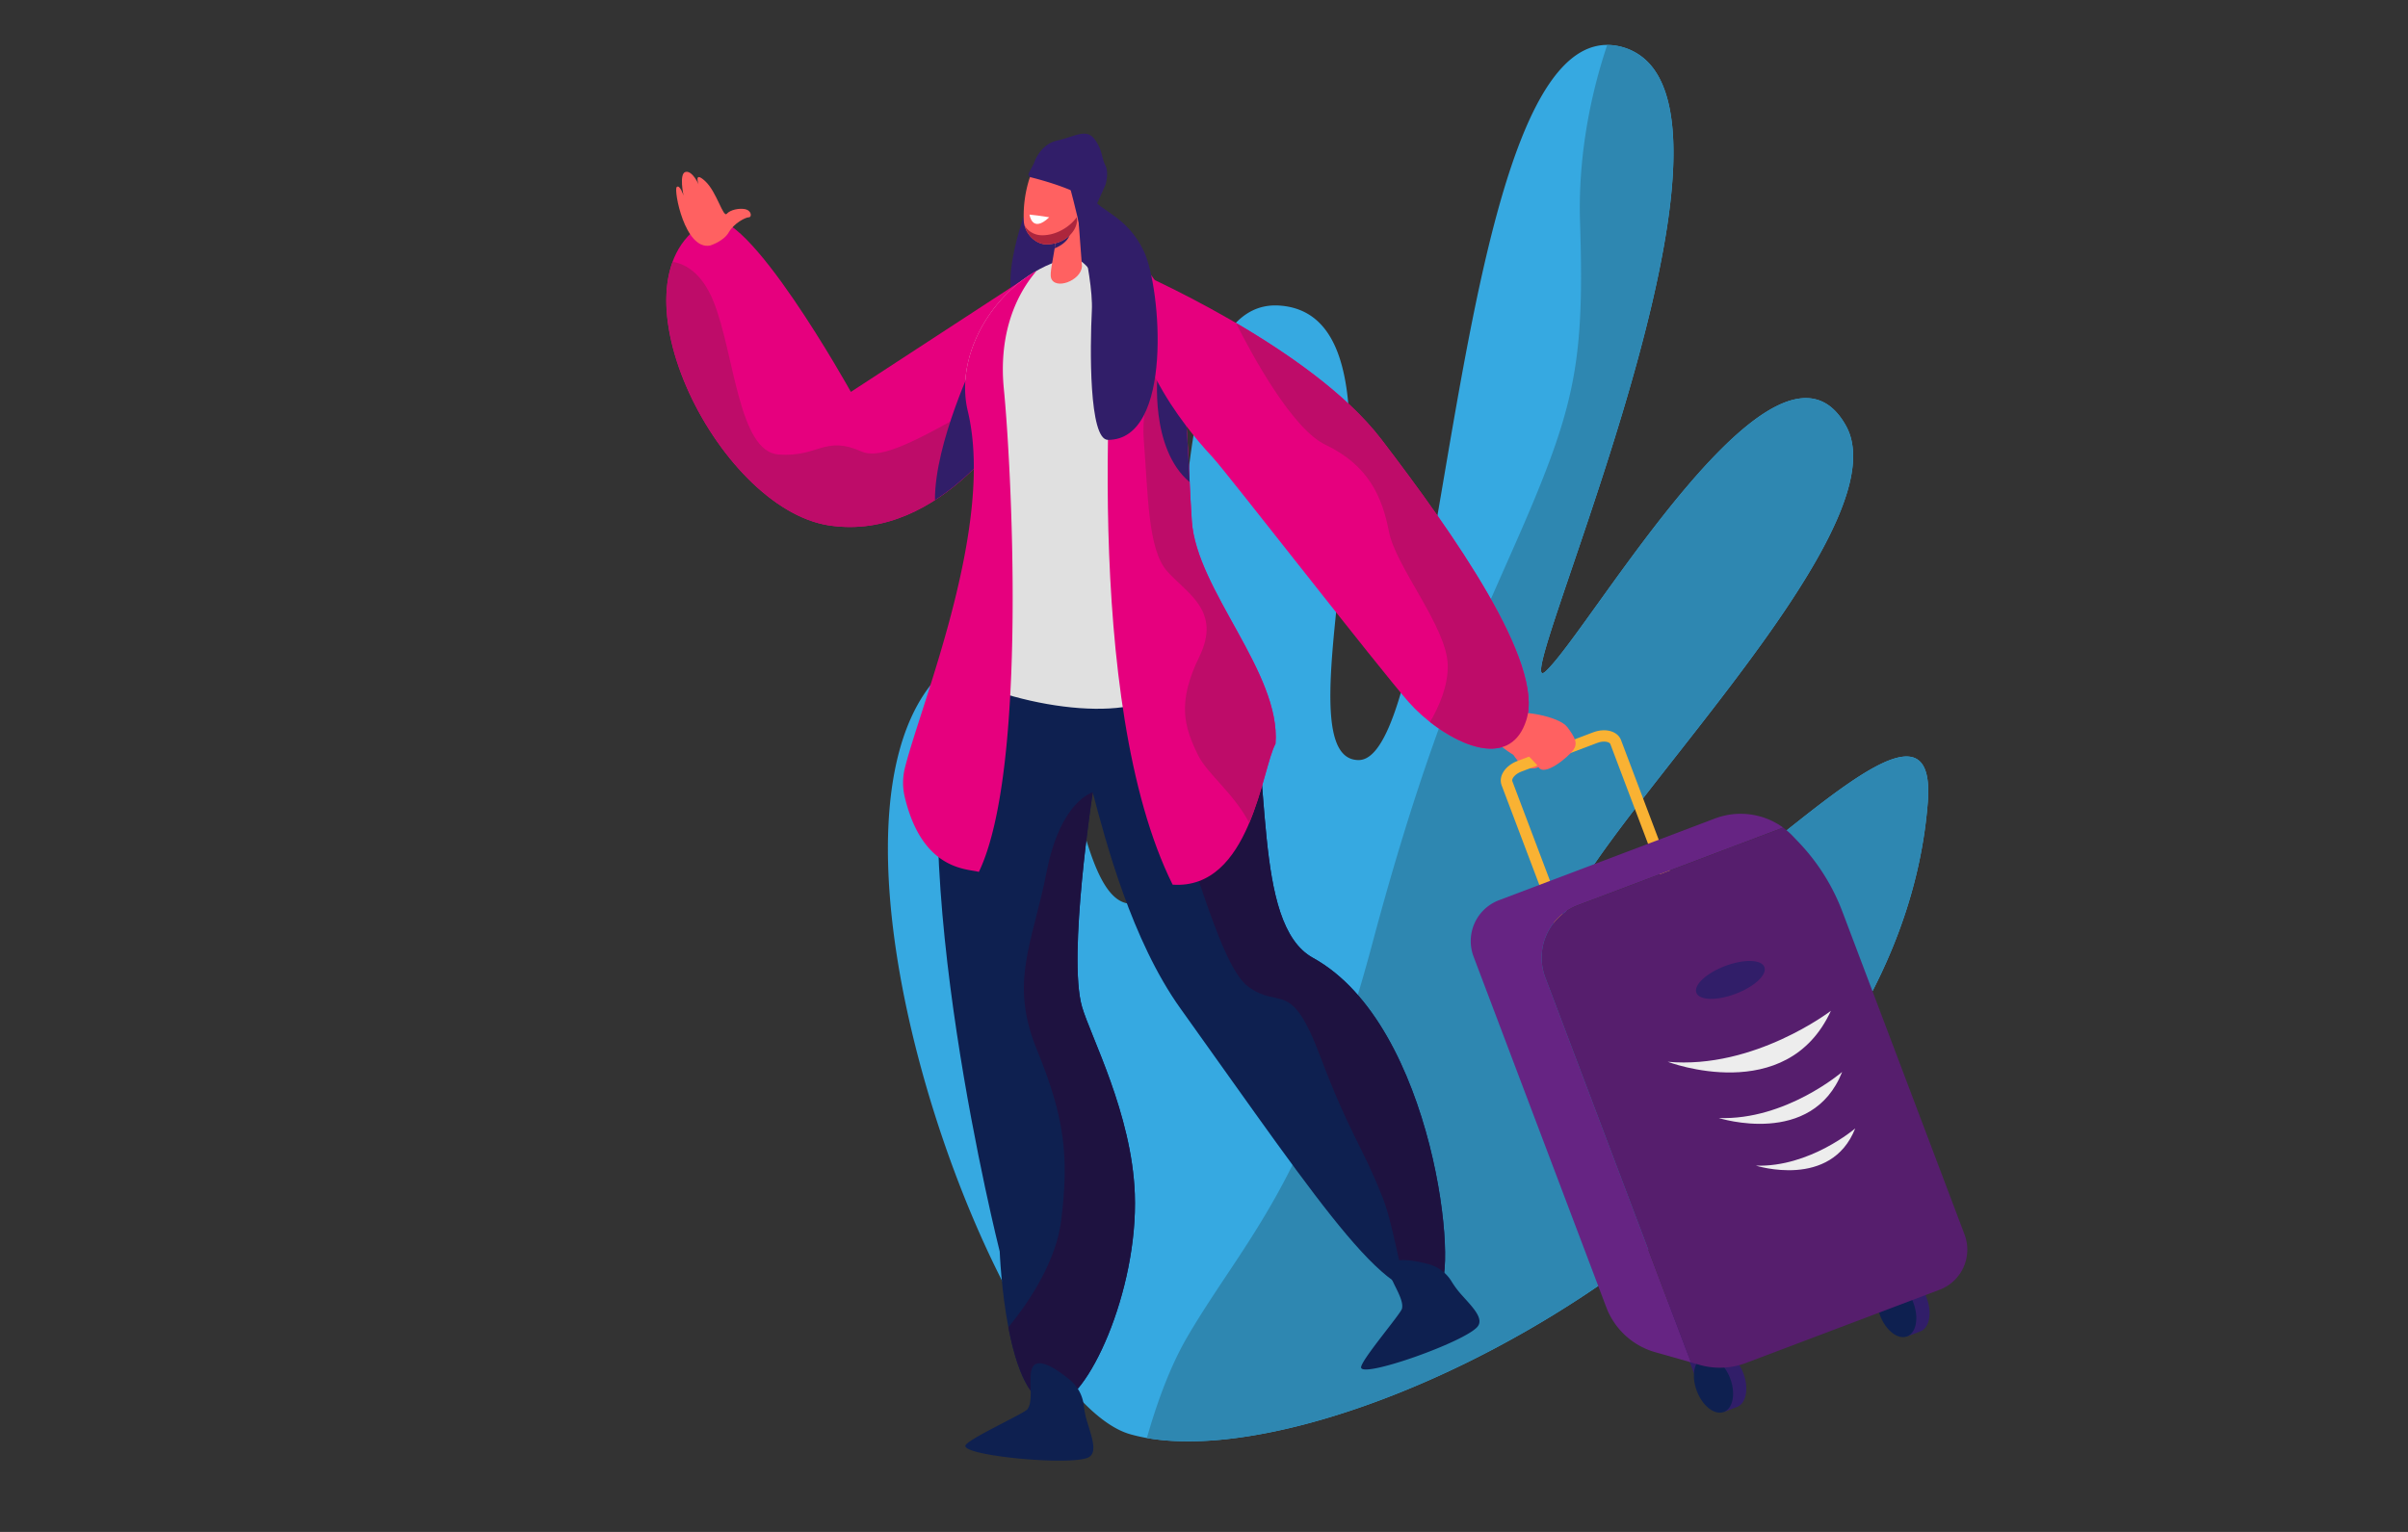 <svg id="Layer_1" data-name="Layer 1" xmlns="http://www.w3.org/2000/svg" viewBox="0 0 1100 700"><rect x="0" y="0" width="1100" height="700" fill="#333333" stroke="none"/><defs><style>.cls-1{fill:#36a9e1;}.cls-2{fill:#2e87b1;}.cls-3{fill:#311e69;}.cls-4{fill:#e6007e;}.cls-5{fill:#be0c69;}.cls-6{fill:#0e2050;}.cls-7{fill:#e0e0e0;}.cls-8{fill:#1e1240;}.cls-9{fill:#ff6161;}.cls-10{fill:#fff;}.cls-11{fill:#f9b233;}.cls-12{fill:#662483;}.cls-13{fill:#561e6d;}.cls-14{fill:#ededed;}.cls-15{fill:#ad263d;}</style></defs><title>2789 Website–Key Features–V1B</title><g id="Group_9649" data-name="Group 9649"><g id="Group_7524" data-name="Group 7524"><path id="Path_38187" data-name="Path 38187" class="cls-1" d="M426.25,311.62c67.56-81.47,54.31,107.64,92.38,101.16s-5.79-278,65.81-273.16S579.69,347,620.57,347.31,662.83,2.94,740,21.22a26.32,26.32,0,0,1,10,4.69c54.34,41.45-63.33,299-43.82,280.76,20.53-19.23,105.66-168.41,137.06-112.16S670.77,428.85,720.12,435.59s166.3-143.85,160.52-69c-14.2,183.76-273.57,314.59-364.33,288.78C457.69,638.71,363.73,387,426.25,311.62Z"/><path id="Path_38188" data-name="Path 38188" class="cls-2" d="M523.9,657.08c96.77,17.1,342.92-111.6,356.74-290.49,5.78-74.85-111.16,75.74-160.52,69s154.52-184.84,123.1-241.08S726.69,287.44,706.16,306.67C686.65,325,804.31,67.36,750,25.91a26.32,26.32,0,0,0-10-4.69,24.78,24.78,0,0,0-5.82-.64c-6.32,18.83-13.44,47.81-12.4,80.85,1.84,58-1.27,79.53-21,127.08S656.61,319.77,627,430.76,568.67,566,542.49,610.68C534.75,623.88,528.66,640.38,523.9,657.08Z"/></g><g id="Group_7536" data-name="Group 7536"><path id="Path_38189" data-name="Path 38189" class="cls-3" d="M471.79,87.67s-16.94,39.8-7.2,53.52,46.71-6.71,47.29-13.52-12.06-22.48-12.06-22.48Z"/><path id="Path_38190" data-name="Path 38190" class="cls-4" d="M467.62,127.58l-78.93,51.49s-48.19-86.78-64.84-78.29c-48.75,24.84,3.13,131.6,55,139.33s86.31-51.21,86.31-51.21Z"/><path id="Path_38191" data-name="Path 38191" class="cls-5" d="M465.17,188.9l.47-11.65c-24.52,8.59-58.51,35.14-72,29.1-17-7.61-19.68,2.68-38,1.34S335.48,161.62,326,137.92c-5.37-13.39-13.06-17.36-18.73-18.28-14.5,39.39,28.56,114.05,71.63,120.47C430.73,247.85,465.17,188.9,465.17,188.9Z"/><path id="Path_38192" data-name="Path 38192" class="cls-6" d="M599.75,437.67c-28.13-15.51-18-87.3-30.75-128.48-1.4-4.52-13.45-23.24-14.52-27.32-17.13,1.58-60.18-3.28-103.47-11.34-5.31,12.88-12.35,23.67-16,37-23.47,85.65,21.66,264.29,21.67,264.31s2.61,71.05,24.88,70c15-.73,38.45-51.94,36.83-96.23-1.34-36.67-20.26-72.1-24.13-85.57-6.62-23,4.92-97.91,4.92-97.91,5.93,22.41,17.77,67.49,40,98.6C606.48,554.87,635.56,600.12,657,589.17,666.71,584.24,655.61,468.47,599.75,437.67Z"/><path id="Path_38193" data-name="Path 38193" class="cls-7" d="M533.71,312.47c5.9-75.7-24.3-199.32-45.4-194.56-29.42,6.63-53.23,40.68-46.2,70C456.1,246.3,435,290.2,435,307.49,468.53,325,523.5,331.16,533.71,312.47Z"/><path id="Path_38194" data-name="Path 38194" class="cls-8" d="M599.75,437.67c-28.13-15.51-18-87.3-30.75-128.48-1.4-4.52-13.45-23.24-14.52-27.32-7.36.68-19.5.17-34.39-1.27-4.68,15.81-6.13,34.62,2.24,53.1,20.6,45.43,33.44,106.74,48,117.25s19.27-4.09,32.7,31.53,19.4,41.46,28.38,64.23c5.19,13.14,6.91,29.78,11.5,42.29,5.16,2.27,9.77,2.37,14.08.17C666.71,584.24,655.62,468.47,599.75,437.67Z"/><path id="Path_38195" data-name="Path 38195" class="cls-9" d="M492,91.71l2.26,30c-.42,6.59-12.46,11-14.16,5.19-.58-2,.8-7.72,1.7-13.56,1.28-8.31,2.24-16.08,2.24-16.08Z"/><path id="Path_38196" data-name="Path 38196" class="cls-3" d="M489.05,104.19c-.32-3.29-3.11-3.36-5.69-1.67-.39,2.94-.94,6.83-1.55,10.84a.52.52,0,0,0,0,.11C484.59,112.33,489.57,109.52,489.05,104.19Z"/><path id="Path_38197" data-name="Path 38197" class="cls-9" d="M490.08,82.51l1.66,16.2c1.64,5.32-4.38,13.14-14.06,12.93-4.44-.1-9.59-4.65-10-10.63a56,56,0,0,1,2.42-18.9C472.77,73.34,485.27,72.62,490.08,82.51Z"/><path id="Path_38198" data-name="Path 38198" class="cls-10" d="M470.29,98.06s1.13,8.72,9,1.23C479.3,99.29,475.61,98.6,470.29,98.06Z"/><path id="Path_38199" data-name="Path 38199" class="cls-3" d="M456.42,201.3l-10.78-37.74s-18.71,38.73-18.54,64.95C439.88,220.29,449.89,209.54,456.42,201.3Z"/><path id="Path_38200" data-name="Path 38200" class="cls-4" d="M442.11,187.92c12.57,52.46-21.69,134.37-28.74,163a27.82,27.82,0,0,0-.13,13c8.06,34.36,29.16,33,33.92,34.5,22.64-47.26,14.61-188.71,11.42-220.55-2.27-22.72,3.92-41.27,15-54.17C451.55,136.23,436.3,163.68,442.11,187.92Z"/><path id="Path_38201" data-name="Path 38201" class="cls-4" d="M510.88,116.82c-3.82,35.05-16.61,204.1,24.79,287.42,35.59,2.45,40.76-53.05,47-64.41,2.53-32.44-36.06-70.07-38.22-101.81C541.53,195.7,542.93,119.64,510.88,116.82Z"/><path id="Path_38202" data-name="Path 38202" class="cls-9" d="M324.38,112.2s6.15-1.86,8.54-6.06,7.73-6.87,9.16-6.85,1.43-3.2-2-3.77c-2.44-.4-6.41.27-8.08,2.16s-4.6-10.07-9.89-14.93-3,1.49-3,1.49-2.78-6.39-5.92-5.68-.93,10.84-.93,10.84-1.7-5.32-3.14-3.92S312.82,114.4,324.38,112.2Z"/><g id="Group_7525" data-name="Group 7525"><path id="Path_38203" data-name="Path 38203" class="cls-5" d="M544.41,238c-1.88-27.69-1.94-69.79-10.72-96.41-5.27,16.75-12.53,43.35-11.2,59.43,2,24.82,1.76,49.93,10.66,60s25,17.95,14.74,39-7,32-.59,45.07c4.19,8.5,16.32,17.42,23.37,30.93,6.15-14.67,8.94-30.65,12-36.18C585.16,307.39,546.57,269.76,544.41,238Z"/></g><path id="Path_38204" data-name="Path 38204" class="cls-3" d="M543.43,220.29c-.65-13.37-1.35-28.19-2.84-42.37l-11.76-7.42S525.08,204.84,543.43,220.29Z"/><path id="Path_38205" data-name="Path 38205" class="cls-4" d="M517,123.18s81.27,34.72,114.07,77.65,74.53,102,66.19,128.2-40,7.39-53.67-8.11-82.88-104.59-89.44-111.74S512.08,164.19,517,123.18Z"/><path id="Path_38206" data-name="Path 38206" class="cls-9" d="M693.08,347.31c2,2.44,7.71,6.78,12.61.85s-9.55-10-10.69-9S686.31,339.09,693.08,347.31Z"/><g id="Group_7526" data-name="Group 7526"><path id="Path_38207" data-name="Path 38207" class="cls-11" d="M713.16,430.75l4.89-1.84-27.22-72c-.36-1,1.12-3.19,4.18-4.35l34.6-13.08c3.06-1.17,5.64-.47,6,.49l27.21,72,4.89-1.85L740.5,338.17c-1.55-4.1-7.14-5.65-12.74-3.53l-34.59,13.09c-5.6,2.11-8.77,7-7.22,11.08Z"/></g><path id="Path_38208" data-name="Path 38208" class="cls-9" d="M687.79,326.41c6.55-2.4,24.48.92,28.17,5.83s4.93,7.5,2.65,10.6-13.11,12.19-15.78,7.7c-1-1.69-6.53-7-6.53-7l-4.45,1.68s-10-5.55-9.66-10S685.34,327.31,687.79,326.41Z"/><g id="Group_7532" data-name="Group 7532"><g id="Group_7528" data-name="Group 7528"><path id="Path_38209" data-name="Path 38209" class="cls-3" d="M783.41,625.92l-12.68-33.53-8.91,3.37L776.66,635S788.22,634.6,783.41,625.92Z"/><g id="Group_7527" data-name="Group 7527"><path id="Path_38210" data-name="Path 38210" class="cls-3" d="M781.18,633.3a19.28,19.28,0,0,1-1.29-8.13L778,620.24l6.06-2.29c4.2-1.6,9.72,2.7,12.33,9.59s1.31,13.76-2.9,15.36l-6,2.28-1.87-4.93A19.38,19.38,0,0,1,781.18,633.3Z"/><path id="Path_38211" data-name="Path 38211" class="cls-6" d="M775.12,635.59c2.61,6.89,8.13,11.19,12.34,9.6s5.5-8.47,2.89-15.36-8.13-11.18-12.33-9.59S772.52,628.7,775.12,635.59Z"/></g></g><g id="Group_7530" data-name="Group 7530"><path id="Path_38212" data-name="Path 38212" class="cls-3" d="M867.12,591.41l-12.69-33.53-8.91,3.37,14.85,39.25S871.92,600.09,867.12,591.41Z"/><g id="Group_7529" data-name="Group 7529"><path id="Path_38213" data-name="Path 38213" class="cls-3" d="M864.88,598.79a19.3,19.3,0,0,1-1.29-8.13l-1.87-4.94,6.06-2.29c4.2-1.59,9.72,2.71,12.33,9.6s1.31,13.76-2.9,15.35l-6.05,2.29-1.86-4.93A19.27,19.27,0,0,1,864.88,598.79Z"/><path id="Path_38214" data-name="Path 38214" class="cls-6" d="M858.83,601.08c2.61,6.89,8.12,11.18,12.33,9.59s5.5-8.46,2.9-15.35-8.13-11.18-12.33-9.6S856.22,594.19,858.83,601.08Z"/></g></g><g id="Group_7531" data-name="Group 7531"><path id="Path_38215" data-name="Path 38215" class="cls-12" d="M674.41,420.24a20,20,0,0,1,10.35-8.9L783.43,374a33.1,33.1,0,0,1,31.14,4.16l-93.81,35.48a25.57,25.57,0,0,0-16.31,20.64h0a25.56,25.56,0,0,0,1.45,12.31l66.54,175.92-16.35-4.64a33.77,33.77,0,0,1-22.32-20.52L673.14,437.09A20,20,0,0,1,674.41,420.24Z"/><path id="Path_38216" data-name="Path 38216" class="cls-13" d="M704.45,434.3h0a25.56,25.56,0,0,1,16.31-20.63l93.81-35.48a33,33,0,0,1,4.54,4l2.67,2.8a94.09,94.09,0,0,1,19.84,31.57l55.81,147.56A19.59,19.59,0,0,1,886,589.35h0l-88.41,33.44a33.72,33.72,0,0,1-21.17.89l-4-1.14L705.89,446.62A25.73,25.73,0,0,1,704.45,434.3Z"/></g><path id="Path_38217" data-name="Path 38217" class="cls-3" d="M774.92,453.64c1.32,3.51,9.35,3.73,17.93.48s14.46-8.72,13.14-12.23-9.36-3.72-17.94-.48S773.59,450.13,774.92,453.64Z"/><path id="Path_38218" data-name="Path 38218" class="cls-14" d="M836.38,461.88s-35,26.87-74.56,23.29C761.82,485.17,816.13,505.94,836.38,461.88Z"/><path id="Path_38219" data-name="Path 38219" class="cls-14" d="M841.51,489.82S815.73,512,785.17,510.87C785.17,510.87,827.81,524.55,841.51,489.82Z"/><path id="Path_38220" data-name="Path 38220" class="cls-14" d="M847.48,515.63s-20.77,17.82-45.38,17C802.1,532.58,836.44,543.6,847.48,515.63Z"/></g><g id="Group_7533" data-name="Group 7533"><path id="Path_38221" data-name="Path 38221" class="cls-5" d="M631.09,200.83c-15.78-20.65-42.77-39.4-66.54-53.31,7.75,15.34,25.88,48.53,40.9,55.7,19.68,9.39,25.93,23.7,29.06,39.8s26.39,43.38,26.84,60.82c.25,9.61-4.12,19.3-8.1,26.08,15.41,12.09,37.29,20.29,44-.89C705.62,302.8,663.88,243.76,631.09,200.83Z"/></g><g id="Group_7534" data-name="Group 7534"><path id="Path_38222" data-name="Path 38222" class="cls-15" d="M475,107.45a9.34,9.34,0,0,1-6.95-4.33c1.28,4.91,5.72,8.43,9.63,8.52,9.36.2,15.28-7.1,14.17-12.38C488.36,104.2,481.39,108,475,107.45Z"/></g><path id="Path_38223" data-name="Path 38223" class="cls-6" d="M668.15,592.21a42.61,42.61,0,0,1-4.92-6.43,17.7,17.7,0,0,0-10.67-8.14c-6.85-1.8-16-3.33-17.78.67-2,4.42,6.91,14.19,5.67,19.65-.54,2.38-19.28,24.21-18.68,27,1,4.64,47-11.64,53.08-18.63C678.06,602.67,672.8,597.41,668.15,592.21Z"/><path id="Path_38224" data-name="Path 38224" class="cls-3" d="M488.77,85.58s10.85,39.51,10,56.3S497.37,201,506.13,201c30,.05,24.24-69.48,16.5-86s-20.58-18.69-23.2-24.38S488.77,85.58,488.77,85.58Z"/><path id="Path_38225" data-name="Path 38225" class="cls-3" d="M504.92,75.5c-1.84-3.57-1.22-7.07-5-12s-8.82-1.11-16.94.71-10.64,10.35-10.64,10.35L470,79.05a1.36,1.36,0,0,0,.56,1.84,1.66,1.66,0,0,0,.31.12c5.45,1.36,22.52,6,28.29,11.92a1.36,1.36,0,0,0,1.94,0,1.25,1.25,0,0,0,.28-.41l3.58-8S506.75,79.08,504.92,75.5Z"/><g id="Group_7535" data-name="Group 7535"><path id="Path_38226" data-name="Path 38226" class="cls-8" d="M478.11,398.4c-6.42,32.7-17.16,50.16-4.49,81.14s14.83,48.63,11.12,78.33c-2.18,17.45-13.55,35.86-24.1,48.59,3.41,17.87,9.64,35.86,20.93,35.31,15-.73,38.45-51.94,36.83-96.23-1.34-36.67-20.26-72.1-24.13-85.57-6.62-23,4.92-97.91,4.92-97.91S484.54,365.7,478.11,398.4Z"/></g><path id="Path_38227" data-name="Path 38227" class="cls-6" d="M496.86,650.42a41.16,41.16,0,0,1-1.75-7.9,17.74,17.74,0,0,0-6.25-11.88c-5.46-4.51-13.1-9.75-16.41-6.88-3.65,3.17.29,15.78-3.14,20.21-1.49,1.93-27.68,13.84-28.31,16.62-1,4.63,47.49,9.22,56,5.46C501.44,664.08,498.89,657.1,496.86,650.42Z"/></g></g></svg>